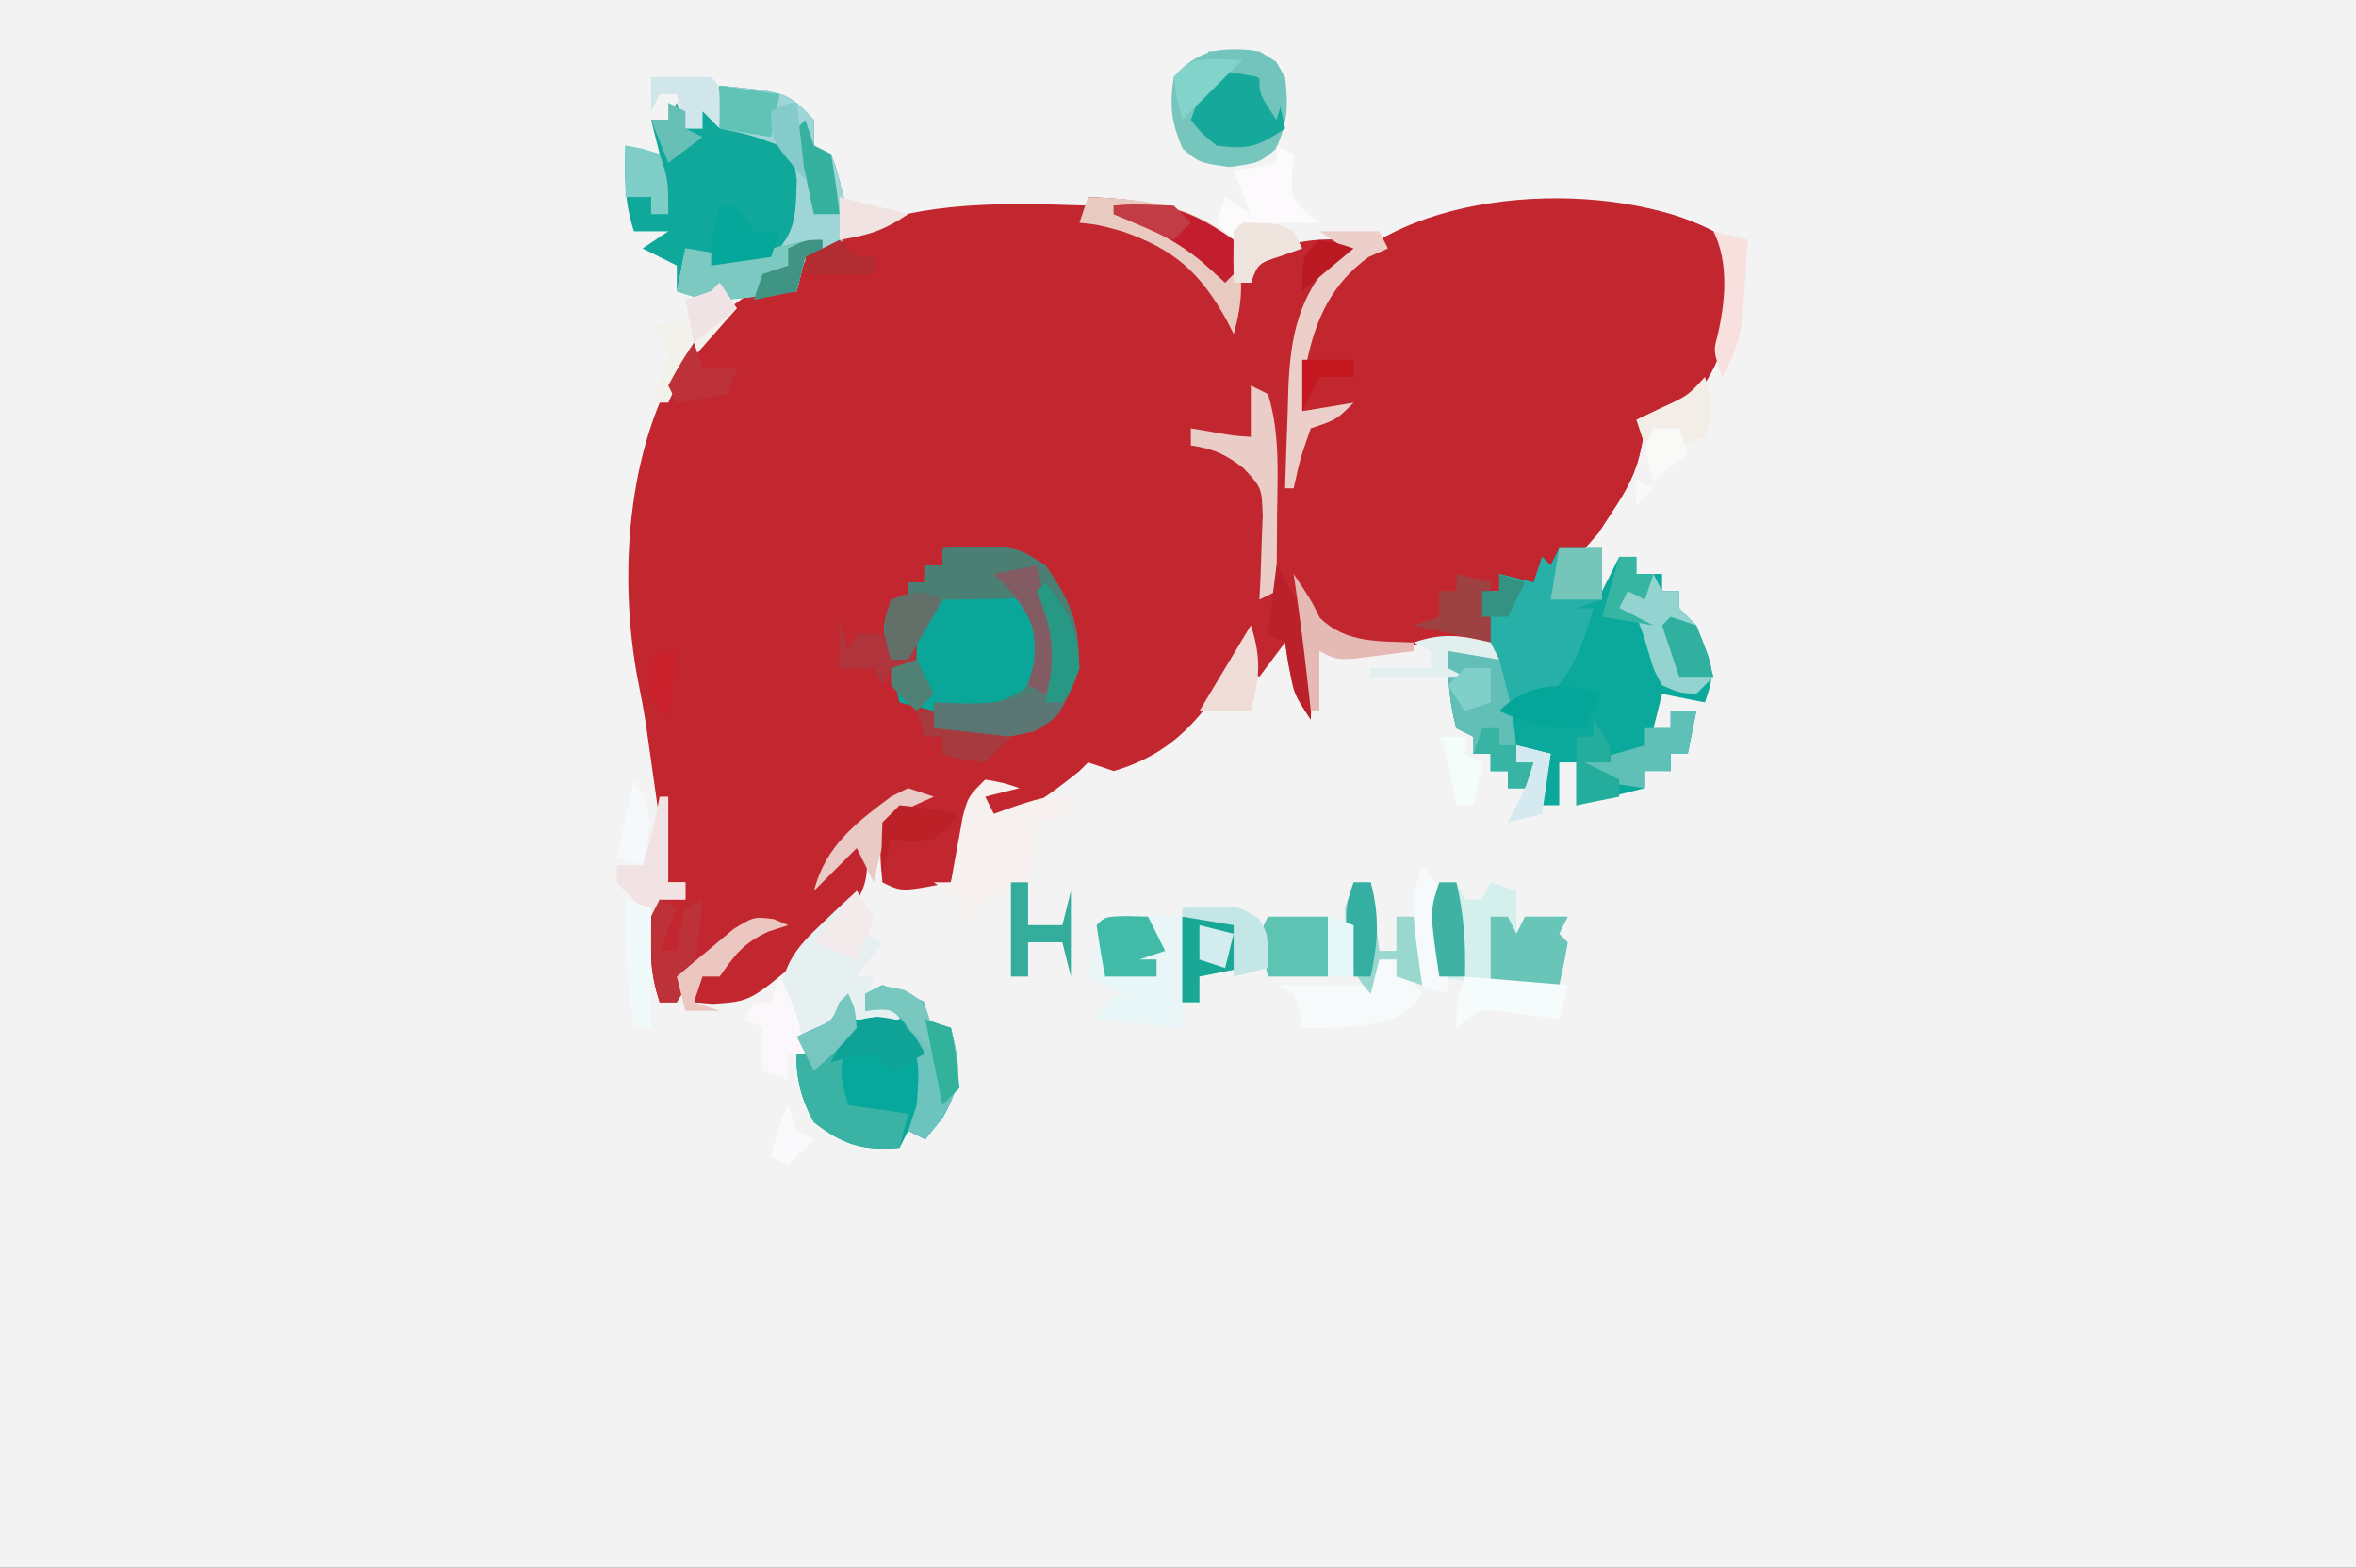 <?xml version="1.0" encoding="UTF-8"?>
<svg version="1.1" xmlns="http://www.w3.org/2000/svg" width="275" height="183">
<rect width="100%" height="100%" fill="#333333" stroke="none"/>
<path d="M0 0 C90.75 0 181.5 0 275 0 C275 60.39 275 120.78 275 183 C184.25 183 93.5 183 0 183 C0 122.61 0 62.22 0 0 Z " fill="#F3F3F3" transform="translate(0,0)"/>
<path d="M0 0 C6.713 0.27 11.493 1.016 17 5 C17.495 6.485 17.495 6.485 18 8 C17.67 8.66 17.34 9.32 17 10 C17.66 10 18.32 10 19 10 C19.33 9.01 19.66 8.02 20 7 C23.711 4.986 26.829 4.806 31 5 C30.476 5.706 30.476 5.706 29.941 6.426 C29.486 7.048 29.031 7.671 28.562 8.312 C28.11 8.927 27.658 9.542 27.191 10.176 C24.712 13.972 24.721 17.769 24.438 22.188 C24.312 24.096 24.312 24.096 24.184 26.043 C24.123 27.019 24.062 27.995 24 29 C24.99 27.515 24.99 27.515 26 26 C26.495 25.505 26.495 25.505 27 25 C26.34 25 25.68 25 25 25 C24.547 18.658 25.245 14.239 29 9 C34.999 2.384 44.625 1.189 53.117 0.715 C60.233 0.486 66.56 0.651 73 4 C75 6 75 6 75.312 9.625 C75.182 14.729 73.952 19.778 70.527 23.676 C69 25 69 25 66.875 25.875 C66.256 26.246 65.638 26.617 65 27 C64.856 27.749 64.711 28.498 64.562 29.27 C63.931 32.336 62.855 34.218 61.125 36.812 C60.612 37.603 60.099 38.393 59.57 39.207 C59.052 39.799 58.534 40.39 58 41 C57.01 41 56.02 41 55 41 C54.67 41.99 54.34 42.98 54 44 C53 45 52 46 51 47 C50.01 46.01 49.02 45.02 48 44 C48 44.66 48 45.32 48 46 C47.34 46 46.68 46 46 46 C46.495 48.97 46.495 48.97 47 52 C44.082 52.135 41.17 52.234 38.25 52.312 C37.425 52.354 36.6 52.396 35.75 52.439 C33.398 52.487 31.306 52.472 29 52 C26.422 49.48 26.422 49.48 25 47 C25.246 47.828 25.246 47.828 25.496 48.672 C26.058 51.266 26.097 53.598 26.062 56.25 C26.053 57.142 26.044 58.034 26.035 58.953 C26.024 59.629 26.012 60.304 26 61 C23.875 57.812 23.498 55.735 23 52 C22.01 53.32 21.02 54.64 20 56 C19.34 55.67 18.68 55.34 18 55 C18 54.34 18 53.68 18 53 C17.546 53.797 17.546 53.797 17.082 54.609 C13.525 60.608 9.962 64.985 3 67 C2.01 66.67 1.02 66.34 0 66 C-0.33 66.33 -0.66 66.66 -1 67 C-4.818 70.038 -7.988 72.544 -13 73 C-12.505 71.515 -12.505 71.515 -12 70 C-14.198 72.198 -14.459 73.175 -15.125 76.125 C-15.414 77.404 -15.703 78.683 -16 80 C-21.75 81.125 -21.75 81.125 -24 80 C-24.312 76.688 -24.312 76.688 -24 73 C-21.5 71.062 -21.5 71.062 -19 70 C-24.964 71.278 -27.484 74.337 -31 79 C-29.35 77.68 -27.7 76.36 -26 75 C-25.576 78.875 -25.623 80.5 -28.012 83.668 C-28.895 84.499 -29.778 85.331 -30.688 86.188 C-31.558 87.027 -32.428 87.866 -33.324 88.73 C-39.412 93.894 -39.412 93.894 -43.812 94.188 C-44.534 94.126 -45.256 94.064 -46 94 C-45.688 92.062 -45.688 92.062 -45 90 C-43.515 89.505 -43.515 89.505 -42 89 C-40.315 87.003 -40.315 87.003 -39 85 C-40.319 85.928 -41.63 86.868 -42.938 87.812 C-43.668 88.335 -44.399 88.857 -45.152 89.395 C-47.269 90.959 -47.269 90.959 -48 94 C-48.66 94 -49.32 94 -50 94 C-51.167 90.499 -51.134 87.673 -51 84 C-50.505 83.01 -50.505 83.01 -50 82 C-49.01 82 -48.02 82 -47 82 C-47 81.34 -47 80.68 -47 80 C-47.66 80 -48.32 80 -49 80 C-49.086 79.39 -49.171 78.78 -49.26 78.152 C-49.651 75.372 -50.044 72.592 -50.438 69.812 C-50.572 68.853 -50.707 67.893 -50.846 66.904 C-50.978 65.973 -51.11 65.042 -51.246 64.082 C-51.367 63.228 -51.487 62.375 -51.611 61.495 C-51.876 59.797 -52.186 58.104 -52.537 56.421 C-54.823 44.476 -53.871 29.485 -47.488 19.016 C-45.093 15.771 -42.482 13.07 -39 11 C-36.062 10.625 -36.062 10.625 -34 11 C-33.907 10.103 -33.907 10.103 -33.812 9.188 C-32.597 5.916 -31.181 5.463 -28 4 C-18.784 0.399 -9.716 0.692 0 1 C0 0.67 0 0.34 0 0 Z " fill="#C22730" transform="translate(127,23)"/>
<path d="M0 0 C2 2 2 2 2.312 5.625 C2.182 10.729 0.952 15.778 -2.473 19.676 C-4 21 -4 21 -6.125 21.875 C-6.744 22.246 -7.362 22.617 -8 23 C-8.144 23.749 -8.289 24.498 -8.438 25.27 C-9.069 28.336 -10.145 30.218 -11.875 32.812 C-12.388 33.603 -12.901 34.393 -13.43 35.207 C-13.948 35.799 -14.466 36.39 -15 37 C-15.99 37 -16.98 37 -18 37 C-18.33 37.99 -18.66 38.98 -19 40 C-20 41 -21 42 -22 43 C-22.99 42.01 -23.98 41.02 -25 40 C-25 40.66 -25 41.32 -25 42 C-25.66 42 -26.32 42 -27 42 C-26.67 43.98 -26.34 45.96 -26 48 C-28.938 48.081 -31.874 48.14 -34.812 48.188 C-35.646 48.213 -36.479 48.238 -37.338 48.264 C-38.542 48.278 -38.542 48.278 -39.77 48.293 C-40.508 48.309 -41.246 48.324 -42.007 48.341 C-44.586 47.9 -45.455 47.082 -47 45 C-47.188 41.812 -47.188 41.812 -47 39 C-47.66 39 -48.32 39 -49 39 C-51.034 34.932 -50.099 30.505 -49.25 26.188 C-48 23 -48 23 -45.875 21.562 C-45.256 21.377 -44.638 21.191 -44 21 C-45.32 21 -46.64 21 -48 21 C-48.453 14.658 -47.755 10.239 -44 5 C-34.663 -5.297 -11.767 -6.119 0 0 Z " fill="#C2262F" transform="translate(200,27)"/>
<path d="M0 0 C1.65 0 3.3 0 5 0 C5 1.65 5 3.3 5 5 C5.66 3.68 6.32 2.36 7 1 C7.66 1 8.32 1 9 1 C9 1.66 9 2.32 9 3 C9.99 3 10.98 3 12 3 C12 3.66 12 4.32 12 5 C12.66 5 13.32 5 14 5 C14 5.66 14 6.32 14 7 C14.66 7.66 15.32 8.32 16 9 C18.192 14.423 18.192 14.423 17 18 C15.35 17.67 13.7 17.34 12 17 C11.67 18.32 11.34 19.64 11 21 C11.66 21 12.32 21 13 21 C13 20.34 13 19.68 13 19 C13.99 19 14.98 19 16 19 C15.67 20.65 15.34 22.3 15 24 C14.34 24 13.68 24 13 24 C13 24.66 13 25.32 13 26 C12.01 26 11.02 26 10 26 C10 26.66 10 27.32 10 28 C7.36 28.66 4.72 29.32 2 30 C2 28.35 2 26.7 2 25 C1.34 25 0.68 25 0 25 C0 26.65 0 28.3 0 30 C-0.66 30 -1.32 30 -2 30 C-1.67 28.02 -1.34 26.04 -1 24 C-2.32 23.67 -3.64 23.34 -5 23 C-5 23.66 -5 24.32 -5 25 C-4.34 25 -3.68 25 -3 25 C-3 25.99 -3 26.98 -3 28 C-3.99 28 -4.98 28 -6 28 C-6 27.34 -6 26.68 -6 26 C-6.66 26 -7.32 26 -8 26 C-8 25.34 -8 24.68 -8 24 C-8.66 24 -9.32 24 -10 24 C-10 23.34 -10 22.68 -10 22 C-10.66 21.67 -11.32 21.34 -12 21 C-12.85 17.856 -13 15.292 -13 12 C-11.35 12 -9.7 12 -8 12 C-8.33 9.69 -8.66 7.38 -9 5 C-8.34 5 -7.68 5 -7 5 C-7 4.34 -7 3.68 -7 3 C-5.68 3.33 -4.36 3.66 -3 4 C-2.67 3.01 -2.34 2.02 -2 1 C-1.67 1.33 -1.34 1.66 -1 2 C-0.67 1.34 -0.34 0.68 0 0 Z " fill="#0BA89C" transform="translate(182,64)"/>
<path d="M0 0 C7.883 0.758 7.883 0.758 11 4 C11 4.99 11 5.98 11 7 C11.66 7.33 12.32 7.66 13 8 C13.668 9.742 13.668 9.742 14.188 11.875 C14.456 12.923 14.456 12.923 14.73 13.992 C15 16 15 16 14 19 C11.938 19.688 11.938 19.688 10 20 C9.67 21.32 9.34 22.64 9 24 C-1.047 25.318 -1.047 25.318 -5 24 C-5 23.01 -5 22.02 -5 21 C-6.32 20.34 -7.64 19.68 -9 19 C-8.01 18.34 -7.02 17.68 -6 17 C-7.32 17 -8.64 17 -10 17 C-11.158 13.527 -11.069 10.639 -11 7 C-9.68 7.33 -8.36 7.66 -7 8 C-7.33 6.68 -7.66 5.36 -8 4 C-7.34 4 -6.68 4 -6 4 C-5.67 3.34 -5.34 2.68 -5 2 C-4.67 2.99 -4.34 3.98 -4 5 C-3.34 5 -2.68 5 -2 5 C-2.33 3.68 -2.66 2.36 -3 1 C-2.34 1.33 -1.68 1.66 -1 2 C-0.67 1.34 -0.34 0.68 0 0 Z " fill="#11A89C" transform="translate(84,10)"/>
<path d="M0 0 C8.408 -0.33 8.408 -0.33 12 2 C14.631 5.641 16.049 8.728 15.875 13.25 C13.889 19.492 13.889 19.492 10.812 21.25 C6.841 22.309 2.767 22.884 -1 21 C-1 20.34 -1 19.68 -1 19 C-2.32 18.67 -3.64 18.34 -5 18 C-5.33 16.68 -5.66 15.36 -6 14 C-5.01 14 -4.02 14 -3 14 C-3.99 13.67 -4.98 13.34 -6 13 C-7.178 10.056 -7.033 9.1 -6 6 C-5.34 6 -4.68 6 -4 6 C-4 5.34 -4 4.68 -4 4 C-3.34 4 -2.68 4 -2 4 C-2 3.34 -2 2.68 -2 2 C-1.34 2 -0.68 2 0 2 C0 1.34 0 0.68 0 0 Z " fill="#0AA699" transform="translate(110,64)"/>
<path d="M0 0 C2.625 0.938 2.625 0.938 5 2 C5 2.66 5 3.32 5 4 C5.99 4.33 6.98 4.66 8 5 C9.078 9.49 9.378 11.33 7.062 15.438 C6.042 16.706 6.042 16.706 5 18 C4.34 17.67 3.68 17.34 3 17 C2.67 17.66 2.34 18.32 2 19 C-2.258 19.365 -4.626 18.645 -8 16 C-9.879 12.6 -10.22 9.85 -10 6 C-9.361 5.711 -8.721 5.423 -8.062 5.125 C-5.848 4.172 -5.848 4.172 -5 2 C-4.34 1.67 -3.68 1.34 -3 1 C-3 1.99 -3 2.98 -3 4 C-1.35 4 0.3 4 2 4 C0.68 3.67 -0.64 3.34 -2 3 C-2 2.34 -2 1.68 -2 1 C-1.34 0.67 -0.68 0.34 0 0 Z " fill="#06A89C" transform="translate(103,115)"/>
<path d="M0 0 C1.65 0 3.3 0 5 0 C5 1.98 5 3.96 5 6 C4.01 6.33 3.02 6.66 2 7 C2.66 7 3.32 7 4 7 C2.855 10.877 1.835 14.06 -1 17 C-3.688 18.25 -3.688 18.25 -6 19 C-5.67 20.98 -5.34 22.96 -5 25 C-4.34 25 -3.68 25 -3 25 C-3 25.99 -3 26.98 -3 28 C-3.99 28 -4.98 28 -6 28 C-6 27.34 -6 26.68 -6 26 C-6.66 26 -7.32 26 -8 26 C-8 25.34 -8 24.68 -8 24 C-8.66 24 -9.32 24 -10 24 C-10 23.34 -10 22.68 -10 22 C-10.66 21.67 -11.32 21.34 -12 21 C-12.85 17.856 -13 15.292 -13 12 C-11.35 12 -9.7 12 -8 12 C-8.33 9.69 -8.66 7.38 -9 5 C-8.34 5 -7.68 5 -7 5 C-7 4.34 -7 3.68 -7 3 C-5.68 3.33 -4.36 3.66 -3 4 C-2.67 3.01 -2.34 2.02 -2 1 C-1.67 1.33 -1.34 1.66 -1 2 C-0.67 1.34 -0.34 0.68 0 0 Z " fill="#26B0A7" transform="translate(182,64)"/>
<path d="M0 0 C8.408 -0.33 8.408 -0.33 12 2 C14.631 5.641 16.049 8.728 15.875 13.25 C13.889 19.492 13.889 19.492 10.812 21.25 C6.841 22.309 2.767 22.884 -1 21 C-1 20.01 -1 19.02 -1 18 C0.237 18.082 1.475 18.165 2.75 18.25 C5.821 18.234 6.857 18.087 9.562 16.438 C11.595 12.991 10.93 10.794 10 7 C8.992 5.767 8.992 5.767 6.934 5.902 C5.698 5.92 5.698 5.92 4.438 5.938 C3.611 5.947 2.785 5.956 1.934 5.965 C0.976 5.982 0.976 5.982 0 6 C-1.32 8.31 -2.64 10.62 -4 13 C-4.66 13 -5.32 13 -6 13 C-6.934 9.99 -7.044 9.133 -6 6 C-5.34 6 -4.68 6 -4 6 C-4 5.34 -4 4.68 -4 4 C-3.34 4 -2.68 4 -2 4 C-2 3.34 -2 2.68 -2 2 C-1.34 2 -0.68 2 0 2 C0 1.34 0 0.68 0 0 Z " fill="#4B7F73" transform="translate(110,64)"/>
<path d="M0 0 C7.883 0.758 7.883 0.758 11 4 C11 4.99 11 5.98 11 7 C11.66 7.33 12.32 7.66 13 8 C13.668 9.742 13.668 9.742 14.188 11.875 C14.456 12.923 14.456 12.923 14.73 13.992 C15 16 15 16 14 19 C11.938 19.688 11.938 19.688 10 20 C9.67 21.32 9.34 22.64 9 24 C-1.047 25.318 -1.047 25.318 -5 24 C-4.67 22.35 -4.34 20.7 -4 19 C-2.144 19.309 -2.144 19.309 -0.25 19.625 C2.239 19.916 3.965 20.007 6.438 19.5 C9.031 17.011 8.88 14.473 9 11 C8.682 8.614 8.682 8.614 7 7 C3.454 5.701 3.454 5.701 0 5 C0 3.35 0 1.7 0 0 Z " fill="#9ED6D7" transform="translate(84,10)"/>
<path d="M0 0 C2.479 -0.027 4.958 -0.047 7.438 -0.062 C8.145 -0.071 8.852 -0.079 9.58 -0.088 C11.387 -0.097 13.194 -0.052 15 0 C16 1 16 1 16.062 3.562 C16.042 4.367 16.021 5.171 16 6 C14.35 6.33 12.7 6.66 11 7 C11 7.99 11 8.98 11 10 C10.34 10 9.68 10 9 10 C9 10.99 9 11.98 9 13 C5.7 12.67 2.4 12.34 -1 12 C0 10 0 10 2 9 C0.68 8.34 -0.64 7.68 -2 7 C-1.34 4.69 -0.68 2.38 0 0 Z " fill="#E8F6F7" transform="translate(129,107)"/>
<path d="M0 0 C2.125 0.375 2.125 0.375 4 1 C2.68 1.33 1.36 1.66 0 2 C0.33 2.66 0.66 3.32 1 4 C1.928 3.67 2.856 3.34 3.812 3 C7 2 7 2 10 2 C10 2.66 10 3.32 10 4 C8.68 4.33 7.36 4.66 6 5 C5.226 9.064 4.902 12.864 5 17 C6.32 17 7.64 17 9 17 C9.33 15.68 9.66 14.36 10 13 C10 16.3 10 19.6 10 23 C9.67 21.68 9.34 20.36 9 19 C7.68 19 6.36 19 5 19 C5 20.32 5 21.64 5 23 C4.34 23 3.68 23 3 23 C3 19.7 3 16.4 3 13 C-0.278 13.752 -0.278 13.752 -2 17 C-2.33 16.01 -2.66 15.02 -3 14 C-3.99 13.34 -4.98 12.68 -6 12 C-5.34 12 -4.68 12 -4 12 C-3.879 11.301 -3.758 10.603 -3.633 9.883 C-3.465 8.973 -3.298 8.063 -3.125 7.125 C-2.963 6.22 -2.8 5.315 -2.633 4.383 C-2 2 -2 2 0 0 Z " fill="#F6F1EF" transform="translate(115,91)"/>
<path d="M0 0 C1.875 1.125 1.875 1.125 3 3 C3.42 6.292 3.295 8.34 1.938 11.375 C0 13 0 13 -3.5 13.5 C-7 13 -7 13 -8.938 11.375 C-10.308 8.311 -10.495 6.32 -10 3 C-7.096 -0.351 -4.276 -0.546 0 0 Z " fill="#77C6BD" transform="translate(147,6)"/>
<path d="M0 0 C0.66 0 1.32 0 2 0 C2.33 0.66 2.66 1.32 3 2 C3.66 2 4.32 2 5 2 C5.33 1.34 5.66 0.68 6 0 C6.99 0.33 7.98 0.66 9 1 C9 2.65 9 4.3 9 6 C9.33 5.34 9.66 4.68 10 4 C11.65 4 13.3 4 15 4 C14.67 4.66 14.34 5.32 14 6 C14.33 6.33 14.66 6.66 15 7 C14.714 8.675 14.382 10.344 14 12 C9.167 12.083 4.763 11.953 0 11 C-1.125 3.375 -1.125 3.375 0 0 Z " fill="#D5EFEC" transform="translate(168,103)"/>
<path d="M0 0 C0.66 0.99 1.32 1.98 2 3 C1.67 3.66 1.34 4.32 1 5 C1.66 5.33 2.32 5.66 3 6 C2.01 7.32 1.02 8.64 0 10 C0.66 10 1.32 10 2 10 C1.67 11.32 1.34 12.64 1 14 C2.32 13.67 3.64 13.34 5 13 C5 13.66 5 14.32 5 15 C2.333 15 -0.333 15 -3 15 C-3.33 15.66 -3.66 16.32 -4 17 C-4.66 17 -5.32 17 -6 17 C-7.688 15.312 -7.688 15.312 -9 13 C-8.695 8.586 -7.109 6.658 -3.938 3.688 C-3.204 2.99 -2.471 2.293 -1.715 1.574 C-1.149 1.055 -0.583 0.535 0 0 Z " fill="#E6F0F0" transform="translate(100,104)"/>
<path d="M0 0 C6.616 0.266 11.748 0.754 17 5 C18.171 9.098 18.133 11.965 17 16 C16.732 15.469 16.464 14.938 16.188 14.391 C13.075 8.78 10.06 6.114 4 4 C1.186 3.232 1.186 3.232 -1 3 C-0.67 2.01 -0.34 1.02 0 0 Z " fill="#E8CAC1" transform="translate(127,23)"/>
<path d="M0 0 C0.625 1.75 0.625 1.75 1 4 C0.67 4.639 0.34 5.279 0 5.938 C-1.31 8.64 -0.786 10.17 0 13 C2.31 13.33 4.62 13.66 7 14 C6.67 15.32 6.34 16.64 6 18 C1.742 18.365 -0.626 17.645 -4 15 C-5.879 11.6 -6.22 8.85 -6 5 C-5.361 4.711 -4.721 4.423 -4.062 4.125 C-1.848 3.172 -1.848 3.172 -1 1 C-0.67 0.67 -0.34 0.34 0 0 Z " fill="#3AB3A4" transform="translate(99,116)"/>
<path d="M0 0 C2.837 3.207 3.828 5.708 4 10 C2.784 13.513 1.952 15.418 -1.25 17.375 C-5.22 18.277 -9.27 18.865 -13 17 C-13 16.01 -13 15.02 -13 14 C-11.783 14.041 -10.566 14.082 -9.312 14.125 C-5.784 14.106 -3.054 13.944 0 12 C1.705 7.908 0.579 4.994 -1 1 C-0.67 0.67 -0.34 0.34 0 0 Z " fill="#5B7672" transform="translate(122,68)"/>
<path d="M0 0 C2.97 0.495 2.97 0.495 6 1 C7.138 5.266 8 8.565 8 13 C8.66 13 9.32 13 10 13 C10 13.99 10 14.98 10 16 C9.01 16 8.02 16 7 16 C7 15.34 7 14.68 7 14 C6.34 14 5.68 14 5 14 C5 13.34 5 12.68 5 12 C4.34 12 3.68 12 3 12 C3 11.34 3 10.68 3 10 C2.34 9.67 1.68 9.34 1 9 C0.15 5.856 0 3.292 0 0 Z " fill="#62BFB7" transform="translate(169,76)"/>
<path d="M0 0 C0.66 0 1.32 0 2 0 C3.625 2 3.625 2 5 4 C3.018 6.682 1.922 7.016 -1.438 7.688 C-5 8 -5 8 -9 8 C-9.124 7.361 -9.248 6.721 -9.375 6.062 C-9.684 5.042 -9.684 5.042 -10 4 C-10.66 3.67 -11.32 3.34 -12 3 C-8.37 3 -4.74 3 -1 3 C-0.67 2.01 -0.34 1.02 0 0 Z " fill="#F7FAFB" transform="translate(161,112)"/>
<path d="M0 0 C0 0.66 0 1.32 0 2 C-0.66 2 -1.32 2 -2 2 C-2.33 3.32 -2.66 4.64 -3 6 C-13.047 7.318 -13.047 7.318 -17 6 C-16.67 4.35 -16.34 2.7 -16 1 C-14.206 1.309 -14.206 1.309 -12.375 1.625 C-7.751 2.223 -4.383 0 0 0 Z " fill="#7CC9C2" transform="translate(96,28)"/>
<path d="M0 0 C2 0.688 2 0.688 4 2.688 C4.625 4.812 4.625 4.812 5 6.688 C1.767 8.843 0.748 9.156 -3 8.688 C-4.812 7.188 -4.812 7.188 -6 5.688 C-3.748 -0.586 -3.748 -0.586 0 0 Z " fill="#16A89A" transform="translate(145,8.312)"/>
<path d="M0 0 C2.625 0.938 2.625 0.938 5 2 C5 2.66 5 3.32 5 4 C5.99 4.33 6.98 4.66 8 5 C9.078 9.49 9.378 11.33 7.062 15.438 C6.042 16.706 6.042 16.706 5 18 C4.34 17.67 3.68 17.34 3 17 C3.33 16.01 3.66 15.02 4 14 C4.363 9.083 4.363 9.083 2.688 4.562 C1.016 2.66 1.016 2.66 -2 3 C-2 2.34 -2 1.68 -2 1 C-1.34 0.67 -0.68 0.34 0 0 Z " fill="#6DC4BF" transform="translate(103,115)"/>
<path d="M0 0 C0.33 0.66 0.66 1.32 1 2 C1.66 2 2.32 2 3 2 C3 2.66 3 3.32 3 4 C3.66 4.66 4.32 5.32 5 6 C5.714 7.984 6.386 9.983 7 12 C6.34 12.66 5.68 13.32 5 14 C2.977 13.875 2.977 13.875 1 13 C0.023 11.188 0.023 11.188 -0.625 9 C-1.244 6.857 -1.244 6.857 -2 5 C-2.66 4.67 -3.32 4.34 -4 4 C-3.67 3.01 -3.34 2.02 -3 1 C-2.34 1.33 -1.68 1.66 -1 2 C-0.67 1.34 -0.34 0.68 0 0 Z " fill="#93D4D0" transform="translate(193,67)"/>
<path d="M0 0 C2.31 0 4.62 0 7 0 C7.33 0.66 7.66 1.32 8 2 C7.258 2.33 6.515 2.66 5.75 3 C1.487 6.1 -0.423 10.166 -1.469 15.301 C-1.711 17.193 -1.864 19.097 -2 21 C-0.02 20.67 1.96 20.34 4 20 C2 22 2 22 -1 23 C-2.23 26.512 -2.23 26.512 -3 30 C-3.33 30 -3.66 30 -4 30 C-3.913 26.957 -3.806 23.917 -3.688 20.875 C-3.665 20.019 -3.642 19.163 -3.619 18.281 C-3.365 12.283 -2.469 7.743 1.688 3.125 C2.121 2.754 2.554 2.382 3 2 C2.01 1.34 1.02 0.68 0 0 Z " fill="#ECCFC8" transform="translate(154,27)"/>
<path d="M0 0 C0.66 0 1.32 0 2 0 C2.33 0.66 2.66 1.32 3 2 C3.33 1.34 3.66 0.68 4 0 C5.65 0 7.3 0 9 0 C8.67 0.66 8.34 1.32 8 2 C8.33 2.33 8.66 2.66 9 3 C8.714 4.675 8.382 6.344 8 8 C5.36 8 2.72 8 0 8 C0 5.36 0 2.72 0 0 Z " fill="#6AC5B9" transform="translate(174,107)"/>
<path d="M0 0 C0.66 0 1.32 0 2 0 C2.33 2.64 2.66 5.28 3 8 C3.66 8 4.32 8 5 8 C5 6.68 5 5.36 5 4 C5.99 4 6.98 4 8 4 C8 6.64 8 9.28 8 12 C7.01 11.67 6.02 11.34 5 11 C5 10.34 5 9.68 5 9 C4.34 9 3.68 9 3 9 C2.67 10.32 2.34 11.64 2 13 C-0.839 10.161 -0.9 6.867 -1 3 C-0.67 2.01 -0.34 1.02 0 0 Z " fill="#9AD7CE" transform="translate(158,103)"/>
<path d="M0 0 C0.66 0.33 1.32 0.66 2 1 C3.451 5.628 3.112 10.515 3.062 15.312 C3.058 16.148 3.053 16.984 3.049 17.846 C3.037 19.897 3.019 21.949 3 24 C2.34 24.33 1.68 24.66 1 25 C1.046 24.108 1.093 23.216 1.141 22.297 C1.177 21.126 1.213 19.956 1.25 18.75 C1.296 17.59 1.343 16.43 1.391 15.234 C1.276 11.925 1.276 11.925 -0.875 9.625 C-2.995 8.004 -4.383 7.374 -7 7 C-7 6.34 -7 5.68 -7 5 C-6.031 5.165 -5.061 5.33 -4.062 5.5 C-2.04 5.86 -2.04 5.86 0 6 C0 4.02 0 2.04 0 0 Z " fill="#EACDC6" transform="translate(146,45)"/>
<path d="M0 0 C2 -0.043 4 -0.041 6 0 C7 1 7 1 7.062 3.562 C7.042 4.367 7.021 5.171 7 6 C5.35 6.33 3.7 6.66 2 7 C2 7.99 2 8.98 2 10 C1.34 10 0.68 10 0 10 C0 6.7 0 3.4 0 0 Z " fill="#19A895" transform="translate(138,107)"/>
<path d="M0 0 C0.66 0.33 1.32 0.66 2 1 C1.938 1.763 1.876 2.526 1.812 3.312 C1.741 6.045 1.741 6.045 3.5 7.812 C3.995 8.204 4.49 8.596 5 9 C3.35 9 1.7 9 0 9 C-0.33 9.66 -0.66 10.32 -1 11 C-2.32 11 -3.64 11 -5 11 C-5.66 10.34 -6.32 9.68 -7 9 C-6.67 8.01 -6.34 7.02 -6 6 C-4.515 6.99 -4.515 6.99 -3 8 C-3.66 6.35 -4.32 4.7 -5 3 C-3.35 2.67 -1.7 2.34 0 2 C0 1.34 0 0.68 0 0 Z " fill="#FCFAFC" transform="translate(149,17)"/>
<path d="M0 0 C2.31 0 4.62 0 7 0 C7 2.31 7 4.62 7 7 C4.69 7 2.38 7 0 7 C-1.125 2.25 -1.125 2.25 0 0 Z " fill="#5EC3B3" transform="translate(148,107)"/>
<path d="M0 0 C0.99 0 1.98 0 3 0 C2.67 1.65 2.34 3.3 2 5 C1.34 5 0.68 5 0 5 C0 5.66 0 6.32 0 7 C-0.99 7 -1.98 7 -3 7 C-3 7.66 -3 8.32 -3 9 C-5.31 8.67 -7.62 8.34 -10 8 C-10 7.34 -10 6.68 -10 6 C-7.69 5.34 -5.38 4.68 -3 4 C-3 3.34 -3 2.68 -3 2 C-2.01 2 -1.02 2 0 2 C0 1.34 0 0.68 0 0 Z " fill="#5EC0B7" transform="translate(195,83)"/>
<path d="M0 0 C3.96 0.33 7.92 0.66 12 1 C11.67 2.32 11.34 3.64 11 5 C10.078 4.857 10.078 4.857 9.137 4.711 C7.924 4.545 7.924 4.545 6.688 4.375 C5.887 4.259 5.086 4.143 4.262 4.023 C1.713 3.785 1.713 3.785 -1 6 C-1 3 -1 3 0 0 Z " fill="#F6FBFB" transform="translate(171,114)"/>
<path d="M0 0 C0.33 0 0.66 0 1 0 C1 3.3 1 6.6 1 10 C1.66 10 2.32 10 3 10 C3 10.66 3 11.32 3 12 C2.01 12 1.02 12 0 12 C-0.33 12.66 -0.66 13.32 -1 14 C-2.376 12.71 -3.708 11.373 -5 10 C-5 9.34 -5 8.68 -5 8 C-4.01 8 -3.02 8 -2 8 C-1.109 5.326 -0.523 2.763 0 0 Z " fill="#F1E3E3" transform="translate(77,93)"/>
<path d="M0 0 C1.207 0.031 1.207 0.031 2.438 0.062 C3.098 1.383 3.757 2.703 4.438 4.062 C3.447 4.393 2.458 4.723 1.438 5.062 C2.098 5.062 2.757 5.062 3.438 5.062 C3.438 5.723 3.438 6.383 3.438 7.062 C1.458 7.062 -0.522 7.062 -2.562 7.062 C-2.944 5.071 -3.276 3.07 -3.562 1.062 C-2.562 0.062 -2.562 0.062 0 0 Z " fill="#41BAA8" transform="translate(131.562,106.938)"/>
<path d="M0 0 C0.66 0 1.32 0 2 0 C2 1.65 2 3.3 2 5 C3.32 5 4.64 5 6 5 C6.33 3.68 6.66 2.36 7 1 C7 4.3 7 7.6 7 11 C6.67 9.68 6.34 8.36 6 7 C4.68 7 3.36 7 2 7 C2 8.32 2 9.64 2 11 C1.34 11 0.68 11 0 11 C0 7.37 0 3.74 0 0 Z " fill="#35AD9C" transform="translate(118,103)"/>
<path d="M0 0 C0.99 0.33 1.98 0.66 3 1 C1.824 1.526 1.824 1.526 0.625 2.062 C-2.835 4.617 -3.145 6.882 -4 11 C-4.66 9.68 -5.32 8.36 -6 7 C-7.65 8.65 -9.3 10.3 -11 12 C-9.61 6.749 -6.196 4.127 -2 1 C-1.34 0.67 -0.68 0.34 0 0 Z " fill="#EACAC5" transform="translate(106,92)"/>
<path d="M0 0 C4.058 6.088 4.25 10.841 4 18 C2 15 2 15 1.5 11.875 C1.252 10.452 1.252 10.452 1 9 C0.34 8.67 -0.32 8.34 -1 8 C-0.67 5.36 -0.34 2.72 0 0 Z " fill="#BA212A" transform="translate(149,66)"/>
<path d="M0 0 C0.66 0.99 1.32 1.98 2 3 C1.385 3.688 1.385 3.688 0.758 4.391 C-0.05 5.311 -0.05 5.311 -0.875 6.25 C-1.409 6.853 -1.942 7.457 -2.492 8.078 C-3.98 9.974 -5.003 11.813 -6 14 C-6.66 14 -7.32 14 -8 14 C-7.629 13.072 -7.258 12.144 -6.875 11.188 C-6.586 10.136 -6.298 9.084 -6 8 C-6.66 7.01 -7.32 6.02 -8 5 C-7.361 4.876 -6.721 4.753 -6.062 4.625 C-5.382 4.419 -4.701 4.213 -4 4 C-3.67 3.34 -3.34 2.68 -3 2 C-2.34 1.67 -1.68 1.34 -1 1 C-0.67 0.67 -0.34 0.34 0 0 Z " fill="#F2F1EC" transform="translate(84,33)"/>
<path d="M0 0 C6.106 -0.498 9.11 0.577 14 4 C14.33 4.99 14.66 5.98 15 7 C14.34 7.66 13.68 8.32 13 9 C12.154 8.237 11.309 7.474 10.438 6.688 C7.18 3.951 3.963 2.506 0 1 C0 0.67 0 0.34 0 0 Z " fill="#C21E2D" transform="translate(130,24)"/>
<path d="M0 0 C0.66 0.33 1.32 0.66 2 1 C1.34 2.65 0.68 4.3 0 6 C0.66 6 1.32 6 2 6 C2.124 5.196 2.248 4.391 2.375 3.562 C2.581 2.717 2.788 1.871 3 1 C3.66 0.67 4.32 0.34 5 0 C4.143 8.571 4.143 8.571 2 12 C1.34 12 0.68 12 0 12 C-1.167 8.499 -1.134 5.673 -1 2 C-0.67 1.34 -0.34 0.68 0 0 Z " fill="#BD3139" transform="translate(77,105)"/>
<path d="M0 0 C1.648 2.967 2.443 5.656 3 9 C2.34 9 1.68 9 1 9 C1 9.99 1 10.98 1 12 C0.01 11.67 -0.98 11.34 -2 11 C-2 9.35 -2 7.7 -2 6 C-2.66 5.67 -3.32 5.34 -4 5 C-3.67 4.34 -3.34 3.68 -3 3 C-2.34 3 -1.68 3 -1 3 C-0.67 2.01 -0.34 1.02 0 0 Z " fill="#FBF7FB" transform="translate(91,114)"/>
<path d="M0 0 C1.32 0.33 2.64 0.66 4 1 C4 3.31 4 5.62 4 8 C-0.455 7.01 -0.455 7.01 -5 6 C-4.01 5.67 -3.02 5.34 -2 5 C-2 4.01 -2 3.02 -2 2 C-1.34 2 -0.68 2 0 2 C0 1.34 0 0.68 0 0 Z " fill="#9E4142" transform="translate(170,67)"/>
<path d="M0 0 C2 3 2 3 3.062 5.125 C6.143 8.106 9.857 7.826 14 8 C14 8.33 14 8.66 14 9 C12.543 9.195 11.084 9.381 9.625 9.562 C8.813 9.667 8.001 9.771 7.164 9.879 C5 10 5 10 3 9 C3 11.31 3 13.62 3 16 C2.67 16 2.34 16 2 16 C1.909 15.147 1.909 15.147 1.816 14.277 C1.298 9.502 0.708 4.751 0 0 Z " fill="#E5B9B4" transform="translate(151,67)"/>
<path d="M0 0 C2.625 0.312 2.625 0.312 4.438 2.312 C4.829 2.973 5.221 3.632 5.625 4.312 C3.645 5.303 3.645 5.303 1.625 6.312 C0.965 5.652 0.305 4.992 -0.375 4.312 C-2.978 4.633 -2.978 4.633 -5.375 5.312 C-2.995 0.394 -2.995 0.394 0 0 Z " fill="#0FA398" transform="translate(102.375,118.688)"/>
<path d="M0 0 C-0.66 1.32 -1.32 2.64 -2 4 C-5.856 4.22 -8.492 3.604 -12 2 C-8.636 -1.364 -4.382 -1.461 0 0 Z " fill="#05A69A" transform="translate(187,81)"/>
<path d="M0 0 C0.66 0 1.32 0 2 0 C2.66 0.99 3.32 1.98 4 3 C4.99 3 5.98 3 7 3 C6.67 3.99 6.34 4.98 6 6 C3.69 6.33 1.38 6.66 -1 7 C-1 4.379 -0.687 2.491 0 0 Z " fill="#05A79A" transform="translate(84,24)"/>
<path d="M0 0 C1.65 0 3.3 0 5 0 C5 1.98 5 3.96 5 6 C3.02 6 1.04 6 -1 6 C-0.67 4.02 -0.34 2.04 0 0 Z " fill="#75C5BB" transform="translate(182,64)"/>
<path d="M0 0 C0.124 0.516 0.247 1.031 0.375 1.562 C0.889 3.567 1.523 5.54 2.188 7.5 C3 11 3 11 2.125 13.438 C1.754 13.953 1.383 14.469 1 15 C0.34 14.67 -0.32 14.34 -1 14 C-0.773 13.113 -0.546 12.226 -0.312 11.312 C0.059 7.375 -0.669 6.108 -3 3 C-3.66 2.34 -4.32 1.68 -5 1 C-3.35 0.67 -1.7 0.34 0 0 Z " fill="#835B63" transform="translate(121,66)"/>
<path d="M0 0 C0.562 0.236 1.124 0.472 1.703 0.715 C0.94 0.962 0.177 1.21 -0.609 1.465 C-3.559 2.837 -4.471 4.107 -6.297 6.715 C-6.957 6.715 -7.617 6.715 -8.297 6.715 C-8.627 7.705 -8.957 8.695 -9.297 9.715 C-8.307 10.045 -7.317 10.375 -6.297 10.715 C-7.617 10.715 -8.937 10.715 -10.297 10.715 C-10.627 9.395 -10.957 8.075 -11.297 6.715 C-9.893 5.512 -8.473 4.328 -7.047 3.152 C-6.258 2.491 -5.469 1.83 -4.656 1.148 C-2.297 -0.285 -2.297 -0.285 0 0 Z " fill="#ECC6C1" transform="translate(90.297,107.285)"/>
<path d="M0 0 C0.33 0.66 0.66 1.32 1 2 C-1.97 1.505 -1.97 1.505 -5 1 C-5 1.66 -5 2.32 -5 3 C-4.34 3.33 -3.68 3.66 -3 4 C-6.63 4 -10.26 4 -14 4 C-14 3.67 -14 3.34 -14 3 C-11.69 3 -9.38 3 -7 3 C-7 2.34 -7 1.68 -7 1 C-7.66 0.67 -8.32 0.34 -9 0 C-5.493 -1.169 -3.557 -0.851 0 0 Z " fill="#E2EFEF" transform="translate(174,75)"/>
<path d="M0 0 C2.333 -0.042 4.667 -0.041 7 0 C8 1 8 1 8.062 3.562 C8.042 4.367 8.021 5.171 8 6 C7.34 5.34 6.68 4.68 6 4 C6 4.66 6 5.32 6 6 C5.34 6 4.68 6 4 6 C3.67 4.68 3.34 3.36 3 2 C2.34 2 1.68 2 1 2 C0.67 2.66 0.34 3.32 0 4 C0 2.68 0 1.36 0 0 Z " fill="#D1E6EB" transform="translate(76,9)"/>
<path d="M0 0 C1.257 3.772 1.034 6.253 0 10 C-2 10 -4 10 -6 10 C-4.02 6.7 -2.04 3.4 0 0 Z " fill="#EFDCD7" transform="translate(146,73)"/>
<path d="M0 0 C0.33 1.32 0.66 2.64 1 4 C1.33 3.34 1.66 2.68 2 2 C3.32 2 4.64 2 6 2 C6 2.99 6 3.98 6 5 C6.66 5 7.32 5 8 5 C8.33 3.68 8.66 2.36 9 1 C9 2.65 9 4.3 9 6 C8.01 6 7.02 6 6 6 C5.67 6.66 5.34 7.32 5 8 C4.67 7.34 4.34 6.68 4 6 C2.68 6 1.36 6 0 6 C0 4.02 0 2.04 0 0 Z " fill="#AF343C" transform="translate(98,72)"/>
<path d="M0 0 C2.829 3.198 3.734 5.737 4 10 C3.062 12.375 3.062 12.375 2 14 C1.34 14 0.68 14 0 14 C0.206 12.969 0.412 11.938 0.625 10.875 C1.012 6.877 0.519 4.663 -1 1 C-0.67 0.67 -0.34 0.34 0 0 Z " fill="#269884" transform="translate(122,68)"/>
<path d="M0 0 C2.77 2.77 2.398 4.765 2.625 8.625 C2.7 9.814 2.775 11.002 2.852 12.227 C2.925 13.599 2.925 13.599 3 15 C2.01 14.67 1.02 14.34 0 14 C-1.333 4.59 -1.333 4.59 0 0 Z " fill="#F6FAFC" transform="translate(166,101)"/>
<path d="M0 0 C3.625 0.375 3.625 0.375 7 1 C5.812 2.5 5.812 2.5 4 4 C1.312 4.188 1.312 4.188 -1 4 C-1.33 5.32 -1.66 6.64 -2 8 C-2.125 5.125 -2.125 5.125 -2 2 C-1.34 1.34 -0.68 0.68 0 0 Z " fill="#BC2128" transform="translate(105,94)"/>
<path d="M0 0 C2 3 2 3 2 5 C1.01 5 0.02 5 -1 5 C0.32 5.66 1.64 6.32 3 7 C3 7.66 3 8.32 3 9 C1.35 9.33 -0.3 9.66 -2 10 C-2 7.36 -2 4.72 -2 2 C-1.34 2 -0.68 2 0 2 C0 1.34 0 0.68 0 0 Z " fill="#24AD9C" transform="translate(186,84)"/>
<path d="M0 0 C0.934 3.01 1.044 3.867 0 7 C-0.99 7.33 -1.98 7.66 -3 8 C-3 7.34 -3 6.68 -3 6 C-3.99 6 -4.98 6 -6 6 C-6.33 6.66 -6.66 7.32 -7 8 C-7.33 7.01 -7.66 6.02 -8 5 C-7.051 4.546 -6.103 4.093 -5.125 3.625 C-1.997 2.198 -1.997 2.198 0 0 Z " fill="#F3EDE8" transform="translate(199,44)"/>
<path d="M0 0 C4 0 4 0 6 1 C6.33 1.66 6.66 2.32 7 3 C5.793 3.433 5.793 3.433 4.562 3.875 C1.867 4.733 1.867 4.733 1 7 C0.34 7 -0.32 7 -1 7 C-1.043 5 -1.041 3 -1 1 C-0.67 0.67 -0.34 0.34 0 0 Z " fill="#F0E4DF" transform="translate(145,26)"/>
<path d="M0 0 C1.938 0.312 1.938 0.312 4 1 C5 4 5 4 5 8 C4.34 8 3.68 8 3 8 C3 7.34 3 6.68 3 6 C2.01 6 1.02 6 0 6 C0 4.02 0 2.04 0 0 Z " fill="#7FCDC7" transform="translate(73,17)"/>
<path d="M0 0 C0.99 0.33 1.98 0.66 3 1 C3 5.62 3 10.24 3 15 C2.34 15 1.68 15 1 15 C0.375 9.975 -0.13 5.075 0 0 Z " fill="#F1FAFB" transform="translate(73,105)"/>
<path d="M0 0 C0.66 0 1.32 0 2 0 C2.879 3.734 3.089 7.168 3 11 C2.01 11 1.02 11 0 11 C-1.125 3.375 -1.125 3.375 0 0 Z " fill="#40B2A3" transform="translate(168,103)"/>
<path d="M0 0 C1.32 0.33 2.64 0.66 4 1 C3.885 2.917 3.758 4.834 3.625 6.75 C3.555 7.817 3.486 8.885 3.414 9.984 C3.027 12.802 2.443 14.583 1 17 C0 14 0 14 0.438 12.312 C1.394 8.378 1.834 3.669 0 0 Z " fill="#F7E0DD" transform="translate(200,27)"/>
<path d="M0 0 C2.31 0.33 4.62 0.66 7 1 C6.67 2.65 6.34 4.3 6 6 C3.03 5.505 3.03 5.505 0 5 C0 3.35 0 1.7 0 0 Z " fill="#61C2B6" transform="translate(84,10)"/>
<path d="M0 0 C0.66 0 1.32 0 2 0 C3.054 3.982 2.841 6.982 2 11 C1.34 11 0.68 11 0 11 C-1.125 3.375 -1.125 3.375 0 0 Z " fill="#34AFA1" transform="translate(158,103)"/>
<path d="M0 0 C0.66 0.99 1.32 1.98 2 3 C1.125 5.688 1.125 5.688 0 8 C-2.475 7.01 -2.475 7.01 -5 6 C-3.35 4.02 -1.7 2.04 0 0 Z " fill="#F3EBEB" transform="translate(100,104)"/>
<path d="M0 0 C0.33 0.99 0.66 1.98 1 3 C1.66 3.33 2.32 3.66 3 4 C3.407 6.322 3.744 8.657 4 11 C3.01 11 2.02 11 1 11 C0.639 9.356 0.286 7.709 -0.062 6.062 C-0.26 5.146 -0.457 4.229 -0.66 3.285 C-0.772 2.531 -0.884 1.777 -1 1 C-0.67 0.67 -0.34 0.34 0 0 Z " fill="#36B09F" transform="translate(94,14)"/>
<path d="M0 0 C2.438 1.438 2.438 1.438 3.25 4.562 C3.312 5.511 3.374 6.46 3.438 7.438 C2.674 6.612 1.911 5.787 1.125 4.938 C-1.317 2.097 -1.317 2.097 -4.562 2.438 C-4.562 1.778 -4.562 1.117 -4.562 0.438 C-2.562 -0.562 -2.562 -0.562 0 0 Z " fill="#78C8BF" transform="translate(105.562,115.562)"/>
<path d="M0 0 C-1.32 2.31 -2.64 4.62 -4 7 C-4.66 7 -5.32 7 -6 7 C-6.934 3.99 -7.044 3.133 -6 0 C-3.425 -0.997 -2.511 -1.255 0 0 Z " fill="#63706A" transform="translate(110,70)"/>
<path d="M0 0 C0.66 0 1.32 0 2 0 C2 0.66 2 1.32 2 2 C2.66 2 3.32 2 4 2 C3.67 2.99 3.34 3.98 3 5 C2.34 4.67 1.68 4.34 1 4 C0.67 4.66 0.34 5.32 0 6 C1.32 6.66 2.64 7.32 4 8 C1.03 7.505 1.03 7.505 -2 7 C-1.34 4.69 -0.68 2.38 0 0 Z " fill="#36B5A3" transform="translate(189,65)"/>
<path d="M0 0 C0.812 1.688 0.812 1.688 1 4 C-1.438 6.75 -1.438 6.75 -4 9 C-4.66 7.68 -5.32 6.36 -6 5 C-5.361 4.711 -4.721 4.423 -4.062 4.125 C-1.848 3.172 -1.848 3.172 -1 1 C-0.67 0.67 -0.34 0.34 0 0 Z " fill="#78C6C0" transform="translate(99,116)"/>
<path d="M0 0 C6.435 -0.364 6.435 -0.364 8.938 1.25 C10 3 10 3 10 7 C8.68 7.33 7.36 7.66 6 8 C6 6.02 6 4.04 6 2 C3.03 1.505 3.03 1.505 0 1 C0 0.67 0 0.34 0 0 Z " fill="#C4E6E6" transform="translate(138,106)"/>
<path d="M0 0 C0.66 0 1.32 0 2 0 C2 0.66 2 1.32 2 2 C2.66 2 3.32 2 4 2 C4 2.66 4 3.32 4 4 C4.66 4 5.32 4 6 4 C6 4.99 6 5.98 6 7 C5.01 7 4.02 7 3 7 C3 6.34 3 5.68 3 5 C2.34 5 1.68 5 1 5 C1 4.34 1 3.68 1 3 C0.34 3 -0.32 3 -1 3 C-0.67 2.01 -0.34 1.02 0 0 Z " fill="#37B4A3" transform="translate(173,85)"/>
<path d="M0 0 C0.33 0.99 0.66 1.98 1 3 C1.33 3 1.66 3 2 3 C2.99 3 3.98 3 5 3 C4.67 3.99 4.34 4.98 4 6 C2.02 6.33 0.04 6.66 -2 7 C-2.33 6.34 -2.66 5.68 -3 5 C-1.562 2.375 -1.562 2.375 0 0 Z " fill="#BD3138" transform="translate(81,40)"/>
<path d="M0 0 C5.411 -0.361 5.411 -0.361 7.938 1.188 C9 3 9 3 8.688 5.688 C8.461 6.451 8.234 7.214 8 8 C6 5 6 5 6 3 C3.03 2.505 3.03 2.505 0 2 C0 1.34 0 0.68 0 0 Z " fill="#72C4BD" transform="translate(141,6)"/>
<path d="M0 0 C0.66 0 1.32 0 2 0 C2 0.66 2 1.32 2 2 C4.97 2.33 7.94 2.66 11 3 C10.01 3.99 9.02 4.98 8 6 C5.312 5.688 5.312 5.688 3 5 C3 4.34 3 3.68 3 3 C2.34 3 1.68 3 1 3 C0.67 2.01 0.34 1.02 0 0 Z " fill="#A63A3E" transform="translate(107,83)"/>
<path d="M0 0 C0.99 0 1.98 0 3 0 C3.33 0.99 3.66 1.98 4 3 C2.68 3.99 1.36 4.98 0 6 C-1.125 2.25 -1.125 2.25 0 0 Z M-2 6 C-1.01 6.495 -1.01 6.495 0 7 C-0.66 7.66 -1.32 8.32 -2 9 C-2 8.01 -2 7.02 -2 6 Z " fill="#F9FAF8" transform="translate(193,50)"/>
<path d="M0 0 C0 0.66 0 1.32 0 2 C-0.66 2 -1.32 2 -2 2 C-2.33 3.32 -2.66 4.64 -3 6 C-4.65 6.33 -6.3 6.66 -8 7 C-7.67 6.01 -7.34 5.02 -7 4 C-6.01 3.67 -5.02 3.34 -4 3 C-4 2.34 -4 1.68 -4 1 C-2 0 -2 0 0 0 Z " fill="#3F9483" transform="translate(96,28)"/>
<path d="M0 0 C0.949 0.041 1.897 0.083 2.875 0.125 C0.542 2.458 -1.792 4.792 -4.125 7.125 C-4.75 4.75 -4.75 4.75 -5.125 2.125 C-3.125 0.125 -3.125 0.125 0 0 Z " fill="#82D3CA" transform="translate(142.125,6.875)"/>
<path d="M0 0 C0.99 0.33 1.98 0.66 3 1 C4.188 4.062 4.188 4.062 5 7 C3.68 7 2.36 7 1 7 C0.34 5.02 -0.32 3.04 -1 1 C-0.67 0.67 -0.34 0.34 0 0 Z " fill="#31AF9F" transform="translate(195,72)"/>
<path d="M0 0 C1.98 0.495 1.98 0.495 4 1 C3.67 3.31 3.34 5.62 3 8 C1.68 8.33 0.36 8.66 -1 9 C-0.691 8.402 -0.381 7.804 -0.062 7.188 C1.102 4.91 1.102 4.91 2 2 C1.34 2 0.68 2 0 2 C0 1.34 0 0.68 0 0 Z " fill="#D4EAF0" transform="translate(177,87)"/>
<path d="M0 0 C2.125 0.375 2.125 0.375 4 1 C1.03 3.475 1.03 3.475 -2 6 C-2 2 -2 2 0 0 Z " fill="#BA1922" transform="translate(154,28)"/>
<path d="M0 0 C0.99 0 1.98 0 3 0 C3 0.66 3 1.32 3 2 C3.66 2.33 4.32 2.66 5 3 C4.67 4.65 4.34 6.3 4 8 C3.34 8 2.68 8 2 8 C1.856 7.237 1.711 6.474 1.562 5.688 C1.037 2.918 1.037 2.918 0 0 Z " fill="#F5FDFB" transform="translate(168,86)"/>
<path d="M0 0 C2.64 0.66 5.28 1.32 8 2 C5.082 3.945 3.375 4.453 0 5 C0 3.35 0 1.7 0 0 Z " fill="#F1E3E2" transform="translate(98,23)"/>
<path d="M0 0 C0.99 0.33 1.98 0.66 3 1 C3 2.98 3 4.96 3 7 C2.01 7 1.02 7 0 7 C0 4.69 0 2.38 0 0 Z " fill="#E7F8FA" transform="translate(155,107)"/>
<path d="M0 0 C2.567 3.85 1.833 5.586 1 10 C0.01 9.67 -0.98 9.34 -2 9 C-1.34 6.03 -0.68 3.06 0 0 Z " fill="#F5F9FC" transform="translate(74,91)"/>
<path d="M0 0 C1.98 0 3.96 0 6 0 C6 0.66 6 1.32 6 2 C4.68 2 3.36 2 2 2 C1.34 3.32 0.68 4.64 0 6 C0 4.02 0 2.04 0 0 Z " fill="#C31820" transform="translate(152,42)"/>
<path d="M0 0 C0.66 0.66 1.32 1.32 2 2 C2.66 2 3.32 2 4 2 C4 2.66 4 3.32 4 4 C1.36 4 -1.28 4 -4 4 C-4 3.34 -4 2.68 -4 2 C-2.68 1.34 -1.36 0.68 0 0 Z " fill="#B12D32" transform="translate(98,28)"/>
<path d="M0 0 C0.66 0.33 1.32 0.66 2 1 C2 1.66 2 2.32 2 3 C2.66 3.33 3.32 3.66 4 4 C2.68 4.99 1.36 5.98 0 7 C-0.66 5.35 -1.32 3.7 -2 2 C-1.34 2 -0.68 2 0 2 C0 1.34 0 0.68 0 0 Z " fill="#66C0B5" transform="translate(78,12)"/>
<path d="M0 0 C0.33 2.97 0.66 5.94 1 9 C-3 4.375 -3 4.375 -3 1 C-1 0 -1 0 0 0 Z " fill="#85CBCB" transform="translate(93,12)"/>
<path d="M0 0 C0.33 0.99 0.66 1.98 1 3 C1.66 3.33 2.32 3.66 3 4 C2.01 4.99 1.02 5.98 0 7 C-0.66 6.67 -1.32 6.34 -2 6 C-1.494 3.831 -1 2 0 0 Z " fill="#FAF9FC" transform="translate(92,129)"/>
<path d="M0 0 C0.99 0.33 1.98 0.66 3 1 C3.625 4.375 3.625 4.375 4 8 C3.34 8.66 2.68 9.32 2 10 C1.34 6.7 0.68 3.4 0 0 Z " fill="#33B29B" transform="translate(108,119)"/>
<path d="M0 0 C1.32 0.33 2.64 0.66 4 1 C3.67 2.32 3.34 3.64 3 5 C2.01 4.67 1.02 4.34 0 4 C0 2.68 0 1.36 0 0 Z " fill="#D3EDEE" transform="translate(140,108)"/>
<path d="M0 0 C0.66 1.32 1.32 2.64 2 4 C1.34 4.66 0.68 5.32 0 6 C-1.5 4.625 -1.5 4.625 -3 3 C-3 2.34 -3 1.68 -3 1 C-2.01 0.67 -1.02 0.34 0 0 Z " fill="#4F8274" transform="translate(107,77)"/>
<path d="M0 0 C0.99 0 1.98 0 3 0 C3 1.32 3 2.64 3 4 C2.01 4.33 1.02 4.66 0 5 C-0.66 4.01 -1.32 3.02 -2 2 C-1.34 1.34 -0.68 0.68 0 0 Z " fill="#80CFC9" transform="translate(171,78)"/>
<path d="M0 0 C0.66 0 1.32 0 2 0 C1.67 2.64 1.34 5.28 1 8 C-1 6 -1 6 -1.188 3.438 C-1 1 -1 1 0 0 Z " fill="#CA212C" transform="translate(77,76)"/>
<path d="M0 0 C0.99 0.33 1.98 0.66 3 1 C2.34 2.32 1.68 3.64 1 5 C0.01 5 -0.98 5 -2 5 C-2 4.01 -2 3.02 -2 2 C-1.34 2 -0.68 2 0 2 C0 1.34 0 0.68 0 0 Z " fill="#339282" transform="translate(175,67)"/>
<path d="M0 0 C0.66 0.99 1.32 1.98 2 3 C0.35 4.32 -1.3 5.64 -3 7 C-3.33 5.35 -3.66 3.7 -4 2 C-3.01 1.67 -2.02 1.34 -1 1 C-0.67 0.67 -0.34 0.34 0 0 Z " fill="#F0E3E6" transform="translate(84,33)"/>
<path d="M0 0 C3.375 -0.125 3.375 -0.125 7 0 C7.66 0.66 8.32 1.32 9 2 C8.34 2.66 7.68 3.32 7 4 C4.69 3.01 2.38 2.02 0 1 C0 0.67 0 0.34 0 0 Z " fill="#C23C46" transform="translate(130,24)"/>
</svg>
